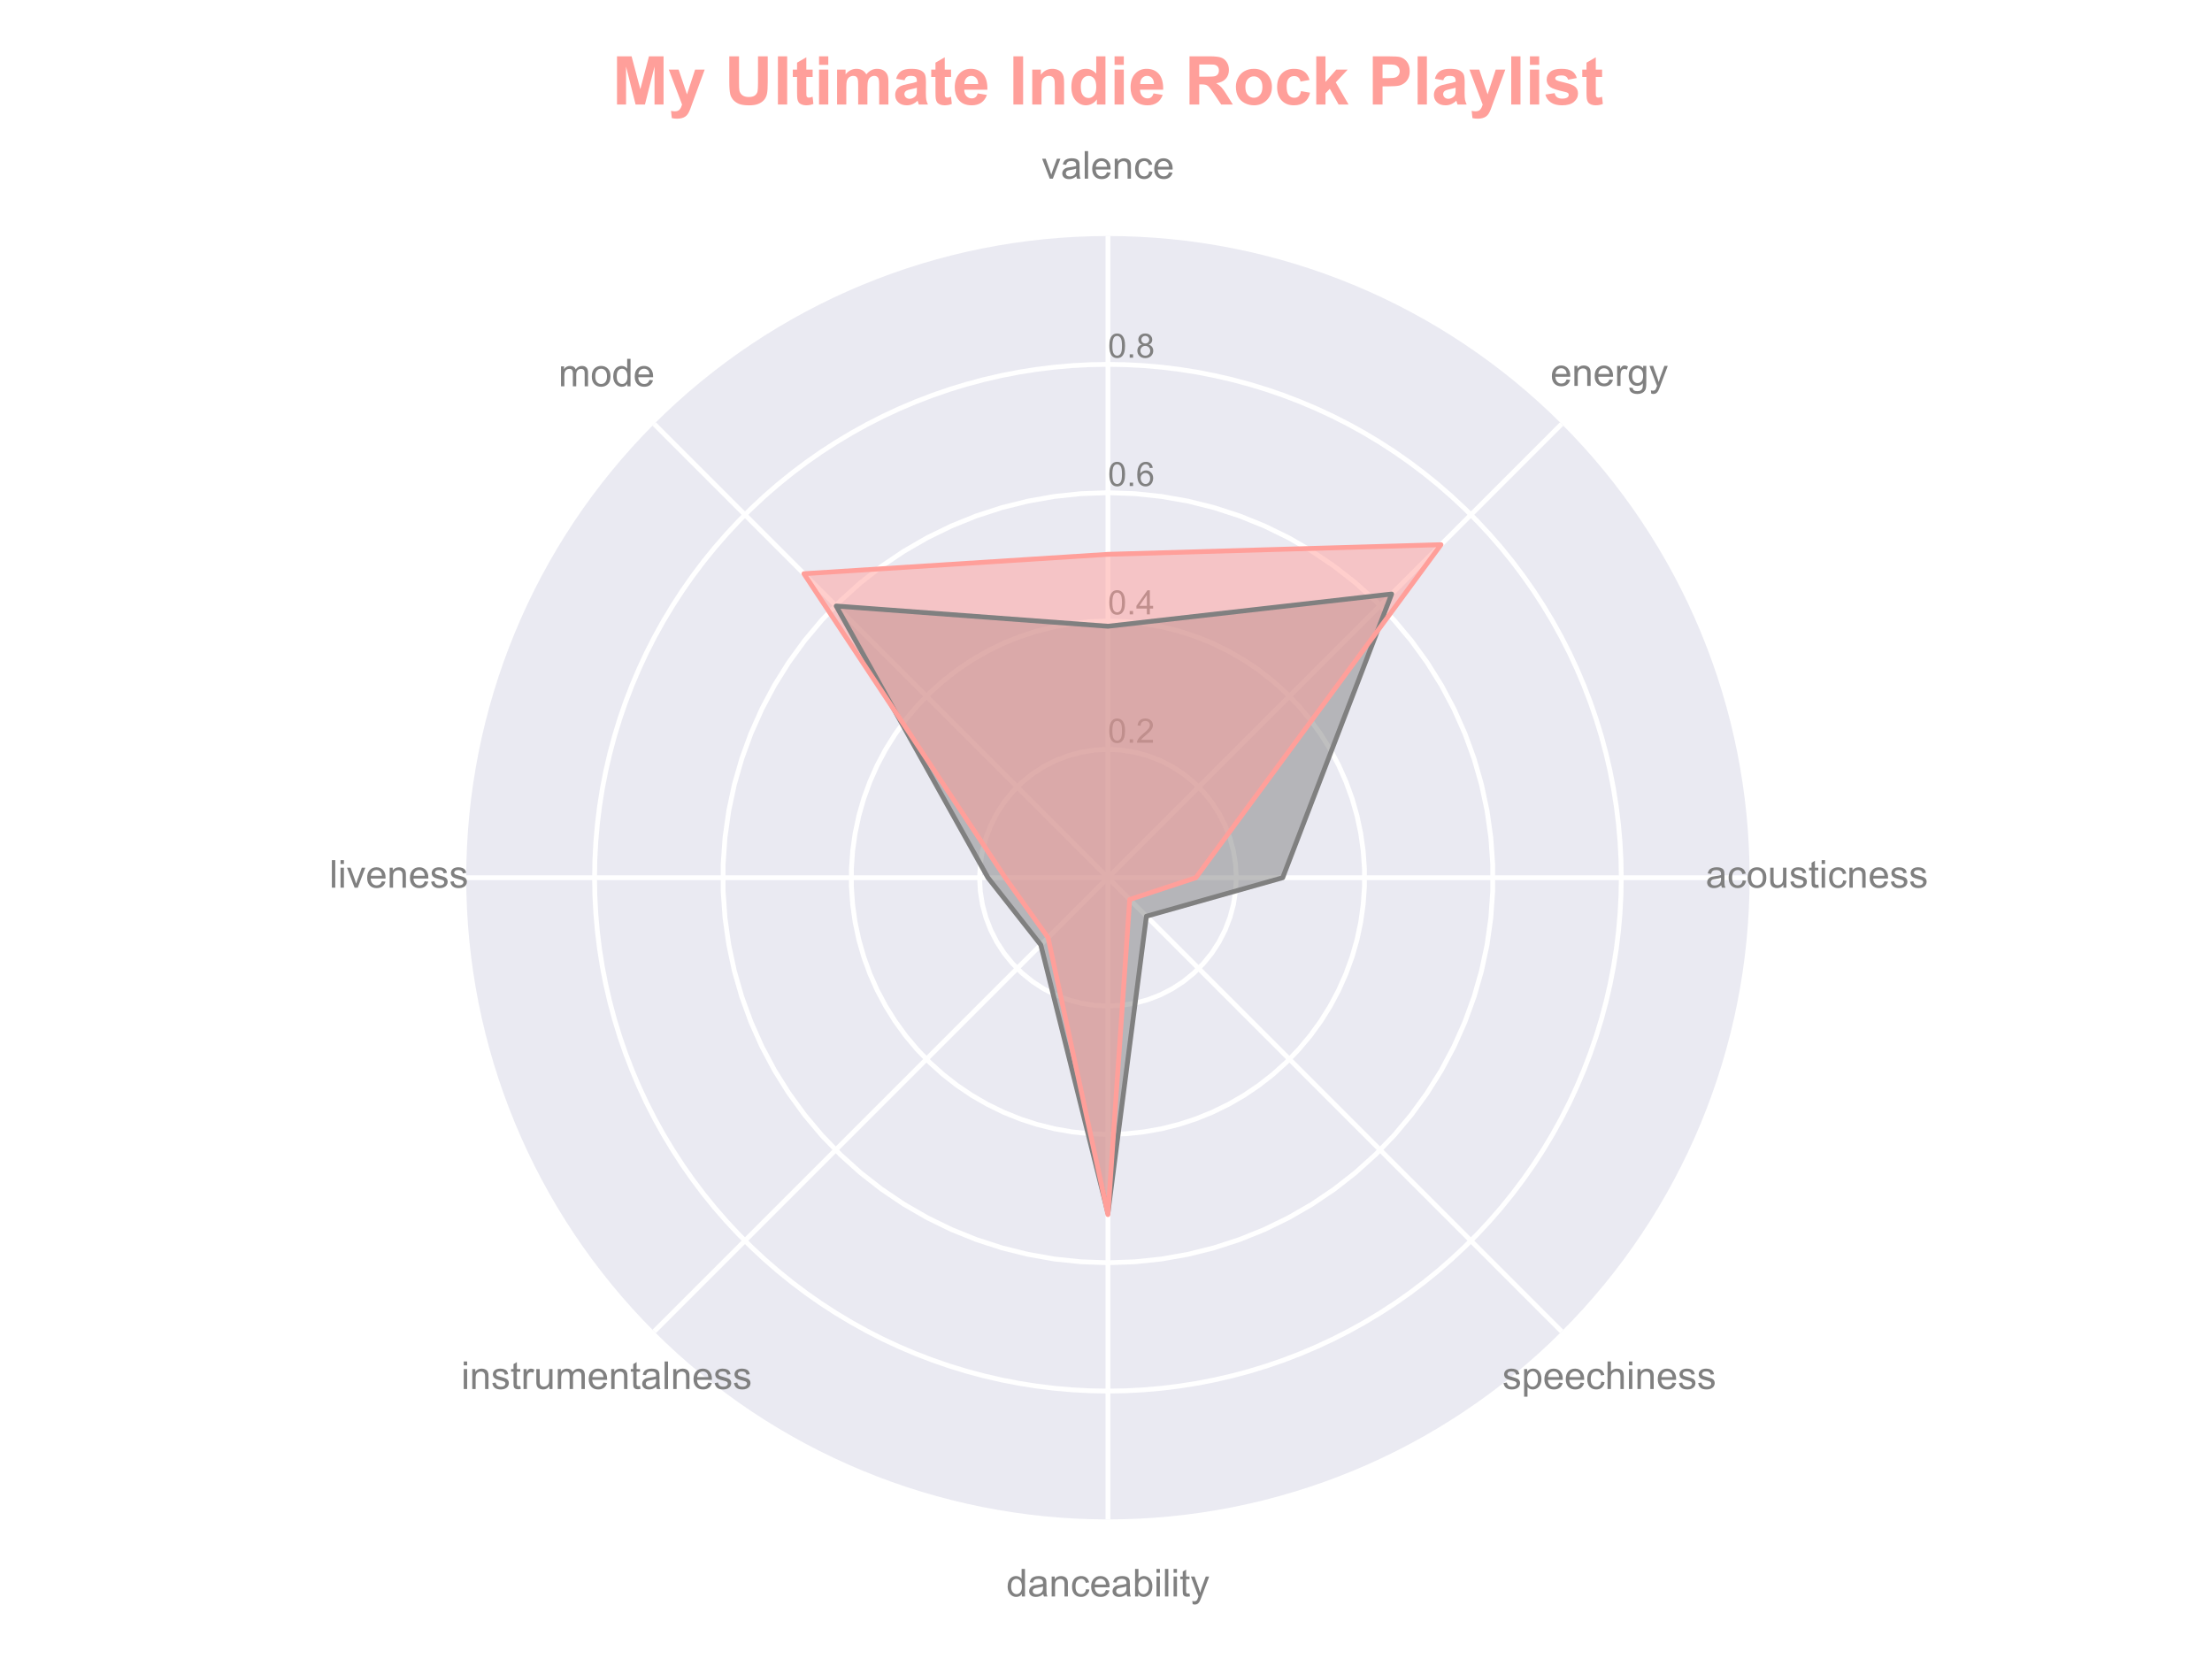 <?xml version="1.0" encoding="utf-8" standalone="no"?>
<!DOCTYPE svg PUBLIC "-//W3C//DTD SVG 1.1//EN"
  "http://www.w3.org/Graphics/SVG/1.1/DTD/svg11.dtd">
<!-- Created with matplotlib (http://matplotlib.org/) -->
<svg height="345pt" version="1.1" viewBox="0 0 460 345" width="460pt" xmlns="http://www.w3.org/2000/svg" xmlns:xlink="http://www.w3.org/1999/xlink">
 <defs>
  <style type="text/css">
*{stroke-linecap:butt;stroke-linejoin:round;}
  </style>
 </defs>
 <g id="figure_1">
  <g id="patch_1">
   <path d="M 0 345.6 
L 460.8 345.6 
L 460.8 0 
L 0 0 
z
" style="fill:#ffffff;"/>
  </g>
  <g id="axes_1">
   <g id="patch_2">
    <path d="M 363.844 182.529 
C 363.844 165.005 360.392 147.652 353.686 131.462 
C 346.98 115.273 337.15 100.561 324.759 88.17 
C 312.368 75.779 297.656 65.949 281.467 59.243 
C 265.277 52.537 247.924 49.085 230.4 49.085 
C 212.876 49.085 195.523 52.537 179.333 59.243 
C 163.144 65.949 148.432 75.779 136.041 88.17 
C 123.65 100.561 113.82 115.273 107.114 131.462 
C 100.408 147.652 96.956 165.005 96.956 182.529 
C 96.956 200.053 100.408 217.406 107.114 233.596 
C 113.82 249.785 123.65 264.497 136.041 276.888 
C 148.432 289.279 163.144 299.109 179.333 305.815 
C 195.523 312.521 212.876 315.972 230.4 315.972 
C 247.924 315.972 265.277 312.521 281.467 305.815 
C 297.656 299.109 312.368 289.279 324.759 276.888 
C 337.15 264.497 346.98 249.785 353.686 233.596 
C 360.392 217.406 363.844 200.053 363.844 182.529 
M 230.4 182.529 
C 230.4 182.529 230.4 182.529 230.4 182.529 
C 230.4 182.529 230.4 182.529 230.4 182.529 
C 230.4 182.529 230.4 182.529 230.4 182.529 
C 230.4 182.529 230.4 182.529 230.4 182.529 
C 230.4 182.529 230.4 182.529 230.4 182.529 
C 230.4 182.529 230.4 182.529 230.4 182.529 
C 230.4 182.529 230.4 182.529 230.4 182.529 
C 230.4 182.529 230.4 182.529 230.4 182.529 
C 230.4 182.529 230.4 182.529 230.4 182.529 
C 230.4 182.529 230.4 182.529 230.4 182.529 
C 230.4 182.529 230.4 182.529 230.4 182.529 
C 230.4 182.529 230.4 182.529 230.4 182.529 
C 230.4 182.529 230.4 182.529 230.4 182.529 
C 230.4 182.529 230.4 182.529 230.4 182.529 
C 230.4 182.529 230.4 182.529 230.4 182.529 
C 230.4 182.529 230.4 182.529 230.4 182.529 
M 363.844 182.529 
z
" style="fill:#eaeaf2;"/>
   </g>
   <g id="matplotlib.axis_1">
    <g id="xtick_1">
     <g id="line2d_1">
      <path clip-path="url(#p9bfb8600e5)" d="M 230.4 182.529 
L 230.4 49.085 
" style="fill:none;stroke:#ffffff;stroke-linecap:round;"/>
     </g>
     <g id="text_1">
      <!-- valence -->
      <defs>
       <path d="M 21 0 
L 1.266 51.859 
L 10.547 51.859 
L 21.688 20.797 
Q 23.484 15.766 25 10.359 
Q 26.172 14.453 28.266 20.219 
L 39.797 51.859 
L 48.828 51.859 
L 29.203 0 
z
" id="ArialMT-76"/>
       <path d="M 40.438 6.391 
Q 35.547 2.25 31.031 0.531 
Q 26.516 -1.172 21.344 -1.172 
Q 12.797 -1.172 8.203 3 
Q 3.609 7.172 3.609 13.672 
Q 3.609 17.484 5.344 20.625 
Q 7.078 23.781 9.891 25.688 
Q 12.703 27.594 16.219 28.562 
Q 18.797 29.25 24.031 29.891 
Q 34.672 31.156 39.703 32.906 
Q 39.75 34.719 39.75 35.203 
Q 39.75 40.578 37.25 42.781 
Q 33.891 45.75 27.25 45.75 
Q 21.047 45.75 18.094 43.578 
Q 15.141 41.406 13.719 35.891 
L 5.125 37.062 
Q 6.297 42.578 8.984 45.969 
Q 11.672 49.359 16.75 51.188 
Q 21.828 53.031 28.516 53.031 
Q 35.156 53.031 39.297 51.469 
Q 43.453 49.906 45.406 47.531 
Q 47.359 45.172 48.141 41.547 
Q 48.578 39.312 48.578 33.453 
L 48.578 21.734 
Q 48.578 9.469 49.141 6.219 
Q 49.703 2.984 51.375 0 
L 42.188 0 
Q 40.828 2.734 40.438 6.391 
z
M 39.703 26.031 
Q 34.906 24.078 25.344 22.703 
Q 19.922 21.922 17.672 20.938 
Q 15.438 19.969 14.203 18.094 
Q 12.984 16.219 12.984 13.922 
Q 12.984 10.406 15.641 8.062 
Q 18.312 5.719 23.438 5.719 
Q 28.516 5.719 32.469 7.938 
Q 36.422 10.156 38.281 14.016 
Q 39.703 17 39.703 22.797 
z
" id="ArialMT-61"/>
       <path d="M 6.391 0 
L 6.391 71.578 
L 15.188 71.578 
L 15.188 0 
z
" id="ArialMT-6c"/>
       <path d="M 42.094 16.703 
L 51.172 15.578 
Q 49.031 7.625 43.219 3.219 
Q 37.406 -1.172 28.375 -1.172 
Q 17 -1.172 10.328 5.828 
Q 3.656 12.844 3.656 25.484 
Q 3.656 38.578 10.391 45.797 
Q 17.141 53.031 27.875 53.031 
Q 38.281 53.031 44.875 45.953 
Q 51.469 38.875 51.469 26.031 
Q 51.469 25.25 51.422 23.688 
L 12.75 23.688 
Q 13.234 15.141 17.578 10.594 
Q 21.922 6.062 28.422 6.062 
Q 33.25 6.062 36.672 8.594 
Q 40.094 11.141 42.094 16.703 
z
M 13.234 30.906 
L 42.188 30.906 
Q 41.609 37.453 38.875 40.719 
Q 34.672 45.797 27.984 45.797 
Q 21.922 45.797 17.797 41.75 
Q 13.672 37.703 13.234 30.906 
z
" id="ArialMT-65"/>
       <path d="M 6.594 0 
L 6.594 51.859 
L 14.5 51.859 
L 14.5 44.484 
Q 20.219 53.031 31 53.031 
Q 35.688 53.031 39.625 51.344 
Q 43.562 49.656 45.516 46.922 
Q 47.469 44.188 48.25 40.438 
Q 48.734 37.984 48.734 31.891 
L 48.734 0 
L 39.938 0 
L 39.938 31.547 
Q 39.938 36.922 38.906 39.578 
Q 37.891 42.234 35.281 43.812 
Q 32.672 45.406 29.156 45.406 
Q 23.531 45.406 19.453 41.844 
Q 15.375 38.281 15.375 28.328 
L 15.375 0 
z
" id="ArialMT-6e"/>
       <path d="M 40.438 19 
L 49.078 17.875 
Q 47.656 8.938 41.812 3.875 
Q 35.984 -1.172 27.484 -1.172 
Q 16.844 -1.172 10.375 5.781 
Q 3.906 12.75 3.906 25.734 
Q 3.906 34.125 6.688 40.422 
Q 9.469 46.734 15.156 49.875 
Q 20.844 53.031 27.547 53.031 
Q 35.984 53.031 41.359 48.75 
Q 46.734 44.484 48.25 36.625 
L 39.703 35.297 
Q 38.484 40.531 35.375 43.156 
Q 32.281 45.797 27.875 45.797 
Q 21.234 45.797 17.078 41.031 
Q 12.938 36.281 12.938 25.984 
Q 12.938 15.531 16.938 10.797 
Q 20.953 6.062 27.391 6.062 
Q 32.562 6.062 36.031 9.234 
Q 39.5 12.406 40.438 19 
z
" id="ArialMT-63"/>
      </defs>
      <g style="fill:#808080;" transform="translate(216.614 37.153)scale(0.08 -0.08)">
       <use xlink:href="#ArialMT-76"/>
       <use x="50" xlink:href="#ArialMT-61"/>
       <use x="105.615" xlink:href="#ArialMT-6c"/>
       <use x="127.832" xlink:href="#ArialMT-65"/>
       <use x="183.447" xlink:href="#ArialMT-6e"/>
       <use x="239.062" xlink:href="#ArialMT-63"/>
       <use x="289.062" xlink:href="#ArialMT-65"/>
      </g>
     </g>
    </g>
    <g id="xtick_2">
     <g id="line2d_2">
      <path clip-path="url(#p9bfb8600e5)" d="M 230.4 182.529 
L 324.759 88.17 
" style="fill:none;stroke:#ffffff;stroke-linecap:round;"/>
     </g>
     <g id="text_2">
      <!-- energy -->
      <defs>
       <path d="M 6.5 0 
L 6.5 51.859 
L 14.406 51.859 
L 14.406 44 
Q 17.438 49.516 20 51.266 
Q 22.562 53.031 25.641 53.031 
Q 30.078 53.031 34.672 50.203 
L 31.641 42.047 
Q 28.422 43.953 25.203 43.953 
Q 22.312 43.953 20.016 42.219 
Q 17.719 40.484 16.75 37.406 
Q 15.281 32.719 15.281 27.156 
L 15.281 0 
z
" id="ArialMT-72"/>
       <path d="M 4.984 -4.297 
L 13.531 -5.562 
Q 14.062 -9.516 16.5 -11.328 
Q 19.781 -13.766 25.438 -13.766 
Q 31.547 -13.766 34.859 -11.328 
Q 38.188 -8.891 39.359 -4.5 
Q 40.047 -1.812 39.984 6.781 
Q 34.234 0 25.641 0 
Q 14.938 0 9.078 7.719 
Q 3.219 15.438 3.219 26.219 
Q 3.219 33.641 5.906 39.906 
Q 8.594 46.188 13.688 49.609 
Q 18.797 53.031 25.688 53.031 
Q 34.859 53.031 40.828 45.609 
L 40.828 51.859 
L 48.922 51.859 
L 48.922 7.031 
Q 48.922 -5.078 46.453 -10.125 
Q 44 -15.188 38.641 -18.109 
Q 33.297 -21.047 25.484 -21.047 
Q 16.219 -21.047 10.5 -16.875 
Q 4.781 -12.703 4.984 -4.297 
z
M 12.25 26.859 
Q 12.25 16.656 16.297 11.969 
Q 20.359 7.281 26.469 7.281 
Q 32.516 7.281 36.609 11.938 
Q 40.719 16.609 40.719 26.562 
Q 40.719 36.078 36.5 40.906 
Q 32.281 45.75 26.312 45.75 
Q 20.453 45.75 16.344 40.984 
Q 12.25 36.234 12.25 26.859 
z
" id="ArialMT-67"/>
       <path d="M 6.203 -19.969 
L 5.219 -11.719 
Q 8.109 -12.5 10.25 -12.5 
Q 13.188 -12.5 14.938 -11.516 
Q 16.703 -10.547 17.828 -8.797 
Q 18.656 -7.469 20.516 -2.25 
Q 20.75 -1.516 21.297 -0.094 
L 1.609 51.859 
L 11.078 51.859 
L 21.875 21.828 
Q 23.969 16.109 25.641 9.812 
Q 27.156 15.875 29.25 21.625 
L 40.328 51.859 
L 49.125 51.859 
L 29.391 -0.875 
Q 26.219 -9.422 24.469 -12.641 
Q 22.125 -17 19.094 -19.016 
Q 16.062 -21.047 11.859 -21.047 
Q 9.328 -21.047 6.203 -19.969 
z
" id="ArialMT-79"/>
      </defs>
      <g style="fill:#808080;" transform="translate(322.429 80.245)scale(0.08 -0.08)">
       <use xlink:href="#ArialMT-65"/>
       <use x="55.615" xlink:href="#ArialMT-6e"/>
       <use x="111.23" xlink:href="#ArialMT-65"/>
       <use x="166.846" xlink:href="#ArialMT-72"/>
       <use x="200.146" xlink:href="#ArialMT-67"/>
       <use x="255.762" xlink:href="#ArialMT-79"/>
      </g>
     </g>
    </g>
    <g id="xtick_3">
     <g id="line2d_3">
      <path clip-path="url(#p9bfb8600e5)" d="M 230.4 182.529 
L 363.844 182.529 
" style="fill:none;stroke:#ffffff;stroke-linecap:round;"/>
     </g>
     <g id="text_3">
      <!-- acousticness -->
      <defs>
       <path d="M 3.328 25.922 
Q 3.328 40.328 11.328 47.266 
Q 18.016 53.031 27.641 53.031 
Q 38.328 53.031 45.109 46.016 
Q 51.906 39.016 51.906 26.656 
Q 51.906 16.656 48.906 10.906 
Q 45.906 5.172 40.156 2 
Q 34.422 -1.172 27.641 -1.172 
Q 16.75 -1.172 10.031 5.812 
Q 3.328 12.797 3.328 25.922 
z
M 12.359 25.922 
Q 12.359 15.969 16.703 11.016 
Q 21.047 6.062 27.641 6.062 
Q 34.188 6.062 38.531 11.031 
Q 42.875 16.016 42.875 26.219 
Q 42.875 35.844 38.5 40.797 
Q 34.125 45.75 27.641 45.75 
Q 21.047 45.75 16.703 40.812 
Q 12.359 35.891 12.359 25.922 
z
" id="ArialMT-6f"/>
       <path d="M 40.578 0 
L 40.578 7.625 
Q 34.516 -1.172 24.125 -1.172 
Q 19.531 -1.172 15.547 0.578 
Q 11.578 2.344 9.641 5 
Q 7.719 7.672 6.938 11.531 
Q 6.391 14.109 6.391 19.734 
L 6.391 51.859 
L 15.188 51.859 
L 15.188 23.094 
Q 15.188 16.219 15.719 13.812 
Q 16.547 10.359 19.234 8.375 
Q 21.922 6.391 25.875 6.391 
Q 29.828 6.391 33.297 8.422 
Q 36.766 10.453 38.203 13.938 
Q 39.656 17.438 39.656 24.078 
L 39.656 51.859 
L 48.438 51.859 
L 48.438 0 
z
" id="ArialMT-75"/>
       <path d="M 3.078 15.484 
L 11.766 16.844 
Q 12.5 11.625 15.844 8.844 
Q 19.188 6.062 25.203 6.062 
Q 31.25 6.062 34.172 8.516 
Q 37.109 10.984 37.109 14.312 
Q 37.109 17.281 34.516 19 
Q 32.719 20.172 25.531 21.969 
Q 15.875 24.422 12.141 26.203 
Q 8.406 27.984 6.469 31.125 
Q 4.547 34.281 4.547 38.094 
Q 4.547 41.547 6.125 44.5 
Q 7.719 47.469 10.453 49.422 
Q 12.5 50.922 16.031 51.969 
Q 19.578 53.031 23.641 53.031 
Q 29.734 53.031 34.344 51.266 
Q 38.969 49.516 41.156 46.5 
Q 43.359 43.5 44.188 38.484 
L 35.594 37.312 
Q 35.016 41.312 32.203 43.547 
Q 29.391 45.797 24.266 45.797 
Q 18.219 45.797 15.625 43.797 
Q 13.031 41.797 13.031 39.109 
Q 13.031 37.406 14.109 36.031 
Q 15.188 34.625 17.484 33.688 
Q 18.797 33.203 25.25 31.453 
Q 34.578 28.953 38.25 27.359 
Q 41.938 25.781 44.031 22.75 
Q 46.141 19.734 46.141 15.234 
Q 46.141 10.844 43.578 6.953 
Q 41.016 3.078 36.172 0.953 
Q 31.344 -1.172 25.25 -1.172 
Q 15.141 -1.172 9.844 3.031 
Q 4.547 7.234 3.078 15.484 
z
" id="ArialMT-73"/>
       <path d="M 25.781 7.859 
L 27.047 0.094 
Q 23.344 -0.688 20.406 -0.688 
Q 15.625 -0.688 12.984 0.828 
Q 10.359 2.344 9.281 4.812 
Q 8.203 7.281 8.203 15.188 
L 8.203 45.016 
L 1.766 45.016 
L 1.766 51.859 
L 8.203 51.859 
L 8.203 64.703 
L 16.938 69.969 
L 16.938 51.859 
L 25.781 51.859 
L 25.781 45.016 
L 16.938 45.016 
L 16.938 14.703 
Q 16.938 10.938 17.406 9.859 
Q 17.875 8.797 18.922 8.156 
Q 19.969 7.516 21.922 7.516 
Q 23.391 7.516 25.781 7.859 
z
" id="ArialMT-74"/>
       <path d="M 6.641 61.469 
L 6.641 71.578 
L 15.438 71.578 
L 15.438 61.469 
z
M 6.641 0 
L 6.641 51.859 
L 15.438 51.859 
L 15.438 0 
z
" id="ArialMT-69"/>
      </defs>
      <g style="fill:#808080;" transform="translate(354.722 184.597)scale(0.08 -0.08)">
       <use xlink:href="#ArialMT-61"/>
       <use x="55.615" xlink:href="#ArialMT-63"/>
       <use x="105.615" xlink:href="#ArialMT-6f"/>
       <use x="161.23" xlink:href="#ArialMT-75"/>
       <use x="216.846" xlink:href="#ArialMT-73"/>
       <use x="266.846" xlink:href="#ArialMT-74"/>
       <use x="294.629" xlink:href="#ArialMT-69"/>
       <use x="316.846" xlink:href="#ArialMT-63"/>
       <use x="366.846" xlink:href="#ArialMT-6e"/>
       <use x="422.461" xlink:href="#ArialMT-65"/>
       <use x="478.076" xlink:href="#ArialMT-73"/>
       <use x="528.076" xlink:href="#ArialMT-73"/>
      </g>
     </g>
    </g>
    <g id="xtick_4">
     <g id="line2d_4">
      <path clip-path="url(#p9bfb8600e5)" d="M 230.4 182.529 
L 324.759 276.888 
" style="fill:none;stroke:#ffffff;stroke-linecap:round;"/>
     </g>
     <g id="text_4">
      <!-- speechiness -->
      <defs>
       <path d="M 6.594 -19.875 
L 6.594 51.859 
L 14.594 51.859 
L 14.594 45.125 
Q 17.438 49.078 21 51.047 
Q 24.562 53.031 29.641 53.031 
Q 36.281 53.031 41.359 49.609 
Q 46.438 46.188 49.016 39.953 
Q 51.609 33.734 51.609 26.312 
Q 51.609 18.359 48.75 11.984 
Q 45.906 5.609 40.453 2.219 
Q 35.016 -1.172 29 -1.172 
Q 24.609 -1.172 21.109 0.688 
Q 17.625 2.547 15.375 5.375 
L 15.375 -19.875 
z
M 14.547 25.641 
Q 14.547 15.625 18.594 10.844 
Q 22.656 6.062 28.422 6.062 
Q 34.281 6.062 38.453 11.016 
Q 42.625 15.969 42.625 26.375 
Q 42.625 36.281 38.547 41.203 
Q 34.469 46.141 28.812 46.141 
Q 23.188 46.141 18.859 40.891 
Q 14.547 35.641 14.547 25.641 
z
" id="ArialMT-70"/>
       <path d="M 6.594 0 
L 6.594 71.578 
L 15.375 71.578 
L 15.375 45.906 
Q 21.531 53.031 30.906 53.031 
Q 36.672 53.031 40.922 50.75 
Q 45.172 48.484 47 44.484 
Q 48.828 40.484 48.828 32.859 
L 48.828 0 
L 40.047 0 
L 40.047 32.859 
Q 40.047 39.453 37.188 42.453 
Q 34.328 45.453 29.109 45.453 
Q 25.203 45.453 21.75 43.422 
Q 18.312 41.406 16.844 37.938 
Q 15.375 34.469 15.375 28.375 
L 15.375 0 
z
" id="ArialMT-68"/>
      </defs>
      <g style="fill:#808080;" transform="translate(312.423 288.855)scale(0.08 -0.08)">
       <use xlink:href="#ArialMT-73"/>
       <use x="50" xlink:href="#ArialMT-70"/>
       <use x="105.615" xlink:href="#ArialMT-65"/>
       <use x="161.23" xlink:href="#ArialMT-65"/>
       <use x="216.846" xlink:href="#ArialMT-63"/>
       <use x="266.846" xlink:href="#ArialMT-68"/>
       <use x="322.461" xlink:href="#ArialMT-69"/>
       <use x="344.678" xlink:href="#ArialMT-6e"/>
       <use x="400.293" xlink:href="#ArialMT-65"/>
       <use x="455.908" xlink:href="#ArialMT-73"/>
       <use x="505.908" xlink:href="#ArialMT-73"/>
      </g>
     </g>
    </g>
    <g id="xtick_5">
     <g id="line2d_5">
      <path clip-path="url(#p9bfb8600e5)" d="M 230.4 182.529 
L 230.4 315.972 
" style="fill:none;stroke:#ffffff;stroke-linecap:round;"/>
     </g>
     <g id="text_5">
      <!-- danceability -->
      <defs>
       <path d="M 40.234 0 
L 40.234 6.547 
Q 35.297 -1.172 25.734 -1.172 
Q 19.531 -1.172 14.328 2.25 
Q 9.125 5.672 6.266 11.797 
Q 3.422 17.922 3.422 25.875 
Q 3.422 33.641 6 39.969 
Q 8.594 46.297 13.766 49.656 
Q 18.953 53.031 25.344 53.031 
Q 30.031 53.031 33.688 51.047 
Q 37.359 49.078 39.656 45.906 
L 39.656 71.578 
L 48.391 71.578 
L 48.391 0 
z
M 12.453 25.875 
Q 12.453 15.922 16.641 10.984 
Q 20.844 6.062 26.562 6.062 
Q 32.328 6.062 36.344 10.766 
Q 40.375 15.484 40.375 25.141 
Q 40.375 35.797 36.266 40.766 
Q 32.172 45.75 26.172 45.75 
Q 20.312 45.75 16.375 40.969 
Q 12.453 36.188 12.453 25.875 
z
" id="ArialMT-64"/>
       <path d="M 14.703 0 
L 6.547 0 
L 6.547 71.578 
L 15.328 71.578 
L 15.328 46.047 
Q 20.906 53.031 29.547 53.031 
Q 34.328 53.031 38.594 51.094 
Q 42.875 49.172 45.625 45.672 
Q 48.391 42.188 49.953 37.25 
Q 51.516 32.328 51.516 26.703 
Q 51.516 13.375 44.922 6.094 
Q 38.328 -1.172 29.109 -1.172 
Q 19.922 -1.172 14.703 6.5 
z
M 14.594 26.312 
Q 14.594 17 17.141 12.844 
Q 21.297 6.062 28.375 6.062 
Q 34.125 6.062 38.328 11.062 
Q 42.531 16.062 42.531 25.984 
Q 42.531 36.141 38.5 40.969 
Q 34.469 45.797 28.766 45.797 
Q 23 45.797 18.797 40.797 
Q 14.594 35.797 14.594 26.312 
z
" id="ArialMT-62"/>
      </defs>
      <g style="fill:#808080;" transform="translate(209.276 331.994)scale(0.08 -0.08)">
       <use xlink:href="#ArialMT-64"/>
       <use x="55.615" xlink:href="#ArialMT-61"/>
       <use x="111.23" xlink:href="#ArialMT-6e"/>
       <use x="166.846" xlink:href="#ArialMT-63"/>
       <use x="216.846" xlink:href="#ArialMT-65"/>
       <use x="272.461" xlink:href="#ArialMT-61"/>
       <use x="328.076" xlink:href="#ArialMT-62"/>
       <use x="383.691" xlink:href="#ArialMT-69"/>
       <use x="405.908" xlink:href="#ArialMT-6c"/>
       <use x="428.125" xlink:href="#ArialMT-69"/>
       <use x="450.342" xlink:href="#ArialMT-74"/>
       <use x="478.125" xlink:href="#ArialMT-79"/>
      </g>
     </g>
    </g>
    <g id="xtick_6">
     <g id="line2d_6">
      <path clip-path="url(#p9bfb8600e5)" d="M 230.4 182.529 
L 136.041 276.888 
" style="fill:none;stroke:#ffffff;stroke-linecap:round;"/>
     </g>
     <g id="text_6">
      <!-- instrumentalness -->
      <defs>
       <path d="M 6.594 0 
L 6.594 51.859 
L 14.453 51.859 
L 14.453 44.578 
Q 16.891 48.391 20.938 50.703 
Q 25 53.031 30.172 53.031 
Q 35.938 53.031 39.625 50.641 
Q 43.312 48.25 44.828 43.953 
Q 50.984 53.031 60.844 53.031 
Q 68.562 53.031 72.703 48.75 
Q 76.859 44.484 76.859 35.594 
L 76.859 0 
L 68.109 0 
L 68.109 32.672 
Q 68.109 37.938 67.25 40.25 
Q 66.406 42.578 64.156 43.984 
Q 61.922 45.406 58.891 45.406 
Q 53.422 45.406 49.797 41.766 
Q 46.188 38.141 46.188 30.125 
L 46.188 0 
L 37.406 0 
L 37.406 33.688 
Q 37.406 39.547 35.25 42.469 
Q 33.109 45.406 28.219 45.406 
Q 24.516 45.406 21.359 43.453 
Q 18.219 41.5 16.797 37.734 
Q 15.375 33.984 15.375 26.906 
L 15.375 0 
z
" id="ArialMT-6d"/>
      </defs>
      <g style="fill:#808080;" transform="translate(95.907 288.855)scale(0.08 -0.08)">
       <use xlink:href="#ArialMT-69"/>
       <use x="22.217" xlink:href="#ArialMT-6e"/>
       <use x="77.832" xlink:href="#ArialMT-73"/>
       <use x="127.832" xlink:href="#ArialMT-74"/>
       <use x="155.615" xlink:href="#ArialMT-72"/>
       <use x="188.916" xlink:href="#ArialMT-75"/>
       <use x="244.531" xlink:href="#ArialMT-6d"/>
       <use x="327.832" xlink:href="#ArialMT-65"/>
       <use x="383.447" xlink:href="#ArialMT-6e"/>
       <use x="439.062" xlink:href="#ArialMT-74"/>
       <use x="466.846" xlink:href="#ArialMT-61"/>
       <use x="522.461" xlink:href="#ArialMT-6c"/>
       <use x="544.678" xlink:href="#ArialMT-6e"/>
       <use x="600.293" xlink:href="#ArialMT-65"/>
       <use x="655.908" xlink:href="#ArialMT-73"/>
       <use x="705.908" xlink:href="#ArialMT-73"/>
      </g>
     </g>
    </g>
    <g id="xtick_7">
     <g id="line2d_7">
      <path clip-path="url(#p9bfb8600e5)" d="M 230.4 182.529 
L 96.956 182.529 
" style="fill:none;stroke:#ffffff;stroke-linecap:round;"/>
     </g>
     <g id="text_7">
      <!-- liveness -->
      <g style="fill:#808080;" transform="translate(68.506 184.597)scale(0.08 -0.08)">
       <use xlink:href="#ArialMT-6c"/>
       <use x="22.217" xlink:href="#ArialMT-69"/>
       <use x="44.434" xlink:href="#ArialMT-76"/>
       <use x="94.434" xlink:href="#ArialMT-65"/>
       <use x="150.049" xlink:href="#ArialMT-6e"/>
       <use x="205.664" xlink:href="#ArialMT-65"/>
       <use x="261.279" xlink:href="#ArialMT-73"/>
       <use x="311.279" xlink:href="#ArialMT-73"/>
      </g>
     </g>
    </g>
    <g id="xtick_8">
     <g id="line2d_8">
      <path clip-path="url(#p9bfb8600e5)" d="M 230.4 182.529 
L 136.041 88.17 
" style="fill:none;stroke:#ffffff;stroke-linecap:round;"/>
     </g>
     <g id="text_8">
      <!-- mode -->
      <g style="fill:#808080;" transform="translate(116.137 80.339)scale(0.08 -0.08)">
       <use xlink:href="#ArialMT-6d"/>
       <use x="83.301" xlink:href="#ArialMT-6f"/>
       <use x="138.916" xlink:href="#ArialMT-64"/>
       <use x="194.531" xlink:href="#ArialMT-65"/>
      </g>
     </g>
    </g>
   </g>
   <g id="matplotlib.axis_2">
    <g id="ytick_1">
     <g id="line2d_9">
      <path clip-path="url(#p9bfb8600e5)" d="M 230.4 155.84 
L 233.19 155.986 
L 235.949 156.423 
L 238.647 157.146 
L 241.255 158.148 
L 243.744 159.416 
L 246.087 160.937 
L 248.258 162.695 
L 250.234 164.671 
L 251.992 166.842 
L 253.513 169.185 
L 254.781 171.674 
L 255.782 174.282 
L 256.505 176.98 
L 256.943 179.739 
L 257.089 182.529 
L 256.943 185.319 
L 256.505 188.078 
L 255.782 190.776 
L 254.781 193.384 
L 253.513 195.873 
L 251.992 198.216 
L 250.234 200.387 
L 248.258 202.362 
L 246.087 204.12 
L 243.744 205.642 
L 241.255 206.91 
L 238.647 207.911 
L 235.949 208.634 
L 233.19 209.071 
L 230.4 209.218 
L 227.61 209.071 
L 224.851 208.634 
L 222.153 207.911 
L 219.545 206.91 
L 217.056 205.642 
L 214.713 204.12 
L 212.542 202.362 
L 210.566 200.387 
L 208.808 198.216 
L 207.287 195.873 
L 206.019 193.384 
L 205.018 190.776 
L 204.295 188.078 
L 203.857 185.319 
L 203.711 182.529 
L 203.857 179.739 
L 204.295 176.98 
L 205.018 174.282 
L 206.019 171.674 
L 207.287 169.185 
L 208.808 166.842 
L 210.566 164.671 
L 212.542 162.695 
L 214.713 160.937 
L 217.056 159.416 
L 219.545 158.148 
L 222.153 157.146 
L 224.851 156.423 
L 227.61 155.986 
L 230.4 155.84 
L 230.4 155.84 
" style="fill:none;stroke:#ffffff;stroke-linecap:round;"/>
     </g>
     <g id="text_9">
      <!-- 0.2 -->
      <defs>
       <path d="M 4.156 35.297 
Q 4.156 48 6.766 55.734 
Q 9.375 63.484 14.516 67.672 
Q 19.672 71.875 27.484 71.875 
Q 33.25 71.875 37.594 69.547 
Q 41.938 67.234 44.766 62.859 
Q 47.609 58.5 49.219 52.219 
Q 50.828 45.953 50.828 35.297 
Q 50.828 22.703 48.234 14.969 
Q 45.656 7.234 40.5 3 
Q 35.359 -1.219 27.484 -1.219 
Q 17.141 -1.219 11.234 6.203 
Q 4.156 15.141 4.156 35.297 
z
M 13.188 35.297 
Q 13.188 17.672 17.312 11.828 
Q 21.438 6 27.484 6 
Q 33.547 6 37.672 11.859 
Q 41.797 17.719 41.797 35.297 
Q 41.797 52.984 37.672 58.781 
Q 33.547 64.594 27.391 64.594 
Q 21.344 64.594 17.719 59.469 
Q 13.188 52.938 13.188 35.297 
z
" id="ArialMT-30"/>
       <path d="M 9.078 0 
L 9.078 10.016 
L 19.094 10.016 
L 19.094 0 
z
" id="ArialMT-2e"/>
       <path d="M 50.344 8.453 
L 50.344 0 
L 3.031 0 
Q 2.938 3.172 4.047 6.109 
Q 5.859 10.938 9.828 15.625 
Q 13.812 20.312 21.344 26.469 
Q 33.016 36.031 37.109 41.625 
Q 41.219 47.219 41.219 52.203 
Q 41.219 57.422 37.469 61 
Q 33.734 64.594 27.734 64.594 
Q 21.391 64.594 17.578 60.781 
Q 13.766 56.984 13.719 50.25 
L 4.688 51.172 
Q 5.609 61.281 11.656 66.578 
Q 17.719 71.875 27.938 71.875 
Q 38.234 71.875 44.234 66.156 
Q 50.25 60.453 50.25 52 
Q 50.25 47.703 48.484 43.547 
Q 46.734 39.406 42.656 34.812 
Q 38.578 30.219 29.109 22.219 
Q 21.188 15.578 18.938 13.203 
Q 16.703 10.844 15.234 8.453 
z
" id="ArialMT-32"/>
      </defs>
      <g style="fill:#808080;" transform="translate(230.4 154.449)scale(0.07 -0.07)">
       <use xlink:href="#ArialMT-30"/>
       <use x="55.615" xlink:href="#ArialMT-2e"/>
       <use x="83.398" xlink:href="#ArialMT-32"/>
      </g>
     </g>
    </g>
    <g id="ytick_2">
     <g id="line2d_10">
      <path clip-path="url(#p9bfb8600e5)" d="M 230.4 129.151 
L 234.123 129.281 
L 237.829 129.671 
L 241.498 130.318 
L 245.113 131.219 
L 248.656 132.371 
L 252.111 133.766 
L 255.459 135.399 
L 258.686 137.262 
L 261.774 139.346 
L 264.71 141.639 
L 267.479 144.132 
L 270.067 146.812 
L 272.462 149.666 
L 274.652 152.681 
L 276.626 155.84 
L 278.375 159.13 
L 279.891 162.533 
L 281.165 166.034 
L 282.192 169.616 
L 282.966 173.26 
L 283.485 176.949 
L 283.745 180.666 
L 283.745 184.392 
L 283.485 188.108 
L 282.966 191.798 
L 282.192 195.442 
L 281.165 199.023 
L 279.891 202.524 
L 278.375 205.928 
L 276.626 209.218 
L 274.652 212.377 
L 272.462 215.391 
L 270.067 218.245 
L 267.479 220.925 
L 264.71 223.418 
L 261.774 225.712 
L 258.686 227.795 
L 255.459 229.658 
L 252.111 231.292 
L 248.656 232.687 
L 245.113 233.839 
L 241.498 234.74 
L 237.829 235.387 
L 234.123 235.776 
L 230.4 235.906 
L 226.677 235.776 
L 222.971 235.387 
L 219.302 234.74 
L 215.687 233.839 
L 212.144 232.687 
L 208.689 231.292 
L 205.341 229.658 
L 202.114 227.795 
L 199.026 225.712 
L 196.09 223.418 
L 193.321 220.925 
L 190.733 218.245 
L 188.338 215.391 
L 186.148 212.377 
L 184.174 209.218 
L 182.425 205.928 
L 180.909 202.524 
L 179.635 199.023 
L 178.608 195.442 
L 177.834 191.798 
L 177.315 188.108 
L 177.055 184.392 
L 177.055 180.666 
L 177.315 176.949 
L 177.834 173.26 
L 178.608 169.616 
L 179.635 166.034 
L 180.909 162.533 
L 182.425 159.13 
L 184.174 155.84 
L 186.148 152.681 
L 188.338 149.666 
L 190.733 146.812 
L 193.321 144.132 
L 196.09 141.639 
L 199.026 139.346 
L 202.114 137.262 
L 205.341 135.399 
L 208.689 133.766 
L 212.144 132.371 
L 215.687 131.219 
L 219.302 130.318 
L 222.971 129.671 
L 226.677 129.281 
L 230.4 129.151 
L 230.4 129.151 
" style="fill:none;stroke:#ffffff;stroke-linecap:round;"/>
     </g>
     <g id="text_10">
      <!-- 0.4 -->
      <defs>
       <path d="M 32.328 0 
L 32.328 17.141 
L 1.266 17.141 
L 1.266 25.203 
L 33.938 71.578 
L 41.109 71.578 
L 41.109 25.203 
L 50.781 25.203 
L 50.781 17.141 
L 41.109 17.141 
L 41.109 0 
z
M 32.328 25.203 
L 32.328 57.469 
L 9.906 25.203 
z
" id="ArialMT-34"/>
      </defs>
      <g style="fill:#808080;" transform="translate(230.4 127.76)scale(0.07 -0.07)">
       <use xlink:href="#ArialMT-30"/>
       <use x="55.615" xlink:href="#ArialMT-2e"/>
       <use x="83.398" xlink:href="#ArialMT-34"/>
      </g>
     </g>
    </g>
    <g id="ytick_3">
     <g id="line2d_11">
      <path clip-path="url(#p9bfb8600e5)" d="M 230.4 102.463 
L 235.985 102.658 
L 241.543 103.242 
L 247.047 104.212 
L 252.469 105.564 
L 257.784 107.291 
L 262.966 109.385 
L 267.989 111.835 
L 272.829 114.629 
L 277.462 117.754 
L 281.866 121.195 
L 286.019 124.934 
L 289.901 128.954 
L 293.493 133.235 
L 296.778 137.756 
L 299.739 142.496 
L 302.363 147.43 
L 304.636 152.536 
L 306.547 157.787 
L 308.088 163.159 
L 309.25 168.626 
L 310.028 174.16 
L 310.417 179.735 
L 310.417 185.323 
L 310.028 190.898 
L 309.25 196.432 
L 308.088 201.899 
L 306.547 207.271 
L 304.636 212.522 
L 302.363 217.628 
L 299.739 222.562 
L 296.778 227.301 
L 293.493 231.822 
L 289.901 236.104 
L 286.019 240.124 
L 281.866 243.863 
L 277.462 247.304 
L 272.829 250.429 
L 267.989 253.223 
L 262.966 255.673 
L 257.784 257.766 
L 252.469 259.493 
L 247.047 260.845 
L 241.543 261.816 
L 235.985 262.4 
L 230.4 262.595 
L 224.815 262.4 
L 219.257 261.816 
L 213.753 260.845 
L 208.331 259.493 
L 203.016 257.766 
L 197.834 255.673 
L 192.811 253.223 
L 187.971 250.429 
L 183.338 247.304 
L 178.934 243.863 
L 174.781 240.124 
L 170.899 236.104 
L 167.307 231.822 
L 164.022 227.301 
L 161.061 222.562 
L 158.437 217.628 
L 156.164 212.522 
L 154.253 207.271 
L 152.712 201.899 
L 151.55 196.432 
L 150.772 190.898 
L 150.383 185.323 
L 150.383 179.735 
L 150.772 174.16 
L 151.55 168.626 
L 152.712 163.159 
L 154.253 157.787 
L 156.164 152.536 
L 158.437 147.43 
L 161.061 142.496 
L 164.022 137.756 
L 167.307 133.235 
L 170.899 128.954 
L 174.781 124.934 
L 178.934 121.195 
L 183.338 117.754 
L 187.971 114.629 
L 192.811 111.835 
L 197.834 109.385 
L 203.016 107.291 
L 208.331 105.564 
L 213.753 104.212 
L 219.257 103.242 
L 224.815 102.658 
L 230.4 102.463 
L 230.4 102.463 
" style="fill:none;stroke:#ffffff;stroke-linecap:round;"/>
     </g>
     <g id="text_11">
      <!-- 0.6 -->
      <defs>
       <path d="M 49.75 54.047 
L 41.016 53.375 
Q 39.844 58.547 37.703 60.891 
Q 34.125 64.656 28.906 64.656 
Q 24.703 64.656 21.531 62.312 
Q 17.391 59.281 14.984 53.469 
Q 12.594 47.656 12.5 36.922 
Q 15.672 41.75 20.266 44.094 
Q 24.859 46.438 29.891 46.438 
Q 38.672 46.438 44.844 39.969 
Q 51.031 33.5 51.031 23.25 
Q 51.031 16.5 48.125 10.719 
Q 45.219 4.938 40.141 1.859 
Q 35.062 -1.219 28.609 -1.219 
Q 17.625 -1.219 10.688 6.859 
Q 3.766 14.938 3.766 33.5 
Q 3.766 54.25 11.422 63.672 
Q 18.109 71.875 29.438 71.875 
Q 37.891 71.875 43.281 67.141 
Q 48.688 62.406 49.75 54.047 
z
M 13.875 23.188 
Q 13.875 18.656 15.797 14.5 
Q 17.719 10.359 21.188 8.172 
Q 24.656 6 28.469 6 
Q 34.031 6 38.031 10.484 
Q 42.047 14.984 42.047 22.703 
Q 42.047 30.125 38.078 34.391 
Q 34.125 38.672 28.125 38.672 
Q 22.172 38.672 18.016 34.391 
Q 13.875 30.125 13.875 23.188 
z
" id="ArialMT-36"/>
      </defs>
      <g style="fill:#808080;" transform="translate(230.4 101.072)scale(0.07 -0.07)">
       <use xlink:href="#ArialMT-30"/>
       <use x="55.615" xlink:href="#ArialMT-2e"/>
       <use x="83.398" xlink:href="#ArialMT-36"/>
      </g>
     </g>
    </g>
    <g id="ytick_4">
     <g id="line2d_12">
      <path clip-path="url(#p9bfb8600e5)" d="M 230.4 75.774 
L 234.126 75.839 
L 237.847 76.034 
L 241.559 76.359 
L 245.257 76.813 
L 248.938 77.396 
L 252.596 78.107 
L 256.226 78.945 
L 259.826 79.91 
L 263.389 80.999 
L 266.912 82.212 
L 270.391 83.548 
L 273.821 85.004 
L 277.198 86.578 
L 280.518 88.27 
L 283.777 90.076 
L 286.971 91.996 
L 290.097 94.025 
L 293.149 96.162 
L 296.125 98.405 
L 299.021 100.75 
L 301.833 103.195 
L 304.558 105.736 
L 307.193 108.371 
L 309.734 111.096 
L 312.179 113.908 
L 314.524 116.804 
L 316.766 119.78 
L 318.904 122.832 
L 320.933 125.957 
L 322.852 129.151 
L 324.659 132.411 
L 326.351 135.731 
L 327.925 139.108 
L 329.381 142.538 
L 330.717 146.017 
L 331.93 149.54 
L 333.019 153.103 
L 333.984 156.703 
L 334.822 160.333 
L 335.533 163.991 
L 336.116 167.671 
L 336.57 171.37 
L 336.895 175.082 
L 337.09 178.803 
L 337.155 182.529 
L 337.09 186.255 
L 336.895 189.976 
L 336.57 193.688 
L 336.116 197.386 
L 335.533 201.067 
L 334.822 204.724 
L 333.984 208.355 
L 333.019 211.954 
L 331.93 215.518 
L 330.717 219.041 
L 329.381 222.52 
L 327.925 225.95 
L 326.351 229.327 
L 324.659 232.647 
L 322.852 235.906 
L 320.933 239.1 
L 318.904 242.225 
L 316.766 245.278 
L 314.524 248.254 
L 312.179 251.15 
L 309.734 253.962 
L 307.193 256.687 
L 304.558 259.322 
L 301.833 261.863 
L 299.021 264.308 
L 296.125 266.653 
L 293.149 268.895 
L 290.097 271.033 
L 286.971 273.062 
L 283.777 274.981 
L 280.518 276.788 
L 277.198 278.479 
L 273.821 280.054 
L 270.391 281.51 
L 266.912 282.846 
L 263.389 284.059 
L 259.826 285.148 
L 256.226 286.113 
L 252.596 286.951 
L 248.938 287.662 
L 245.257 288.245 
L 241.559 288.699 
L 237.847 289.024 
L 234.126 289.219 
L 230.4 289.284 
L 226.674 289.219 
L 222.953 289.024 
L 219.241 288.699 
L 215.543 288.245 
L 211.862 287.662 
L 208.204 286.951 
L 204.574 286.113 
L 200.974 285.148 
L 197.411 284.059 
L 193.888 282.846 
L 190.409 281.51 
L 186.979 280.054 
L 183.602 278.479 
L 180.282 276.788 
L 177.023 274.981 
L 173.829 273.062 
L 170.703 271.033 
L 167.651 268.895 
L 164.675 266.653 
L 161.779 264.308 
L 158.967 261.863 
L 156.242 259.322 
L 153.607 256.687 
L 151.066 253.962 
L 148.621 251.15 
L 146.276 248.254 
L 144.034 245.278 
L 141.896 242.225 
L 139.867 239.1 
L 137.948 235.906 
L 136.141 232.647 
L 134.449 229.327 
L 132.875 225.95 
L 131.419 222.52 
L 130.083 219.041 
L 128.87 215.518 
L 127.781 211.954 
L 126.816 208.355 
L 125.978 204.724 
L 125.267 201.067 
L 124.684 197.386 
L 124.23 193.688 
L 123.905 189.976 
L 123.71 186.255 
L 123.645 182.529 
L 123.71 178.803 
L 123.905 175.082 
L 124.23 171.37 
L 124.684 167.671 
L 125.267 163.991 
L 125.978 160.333 
L 126.816 156.703 
L 127.781 153.103 
L 128.87 149.54 
L 130.083 146.017 
L 131.419 142.538 
L 132.875 139.108 
L 134.449 135.731 
L 136.141 132.411 
L 137.948 129.151 
L 139.867 125.957 
L 141.896 122.832 
L 144.034 119.78 
L 146.276 116.804 
L 148.621 113.908 
L 151.066 111.096 
L 153.607 108.371 
L 156.242 105.736 
L 158.967 103.195 
L 161.779 100.75 
L 164.675 98.405 
L 167.651 96.162 
L 170.703 94.025 
L 173.829 91.996 
L 177.023 90.076 
L 180.282 88.27 
L 183.602 86.578 
L 186.979 85.004 
L 190.409 83.548 
L 193.888 82.212 
L 197.411 80.999 
L 200.974 79.91 
L 204.574 78.945 
L 208.204 78.107 
L 211.862 77.396 
L 215.543 76.813 
L 219.241 76.359 
L 222.953 76.034 
L 226.674 75.839 
L 230.4 75.774 
L 230.4 75.774 
" style="fill:none;stroke:#ffffff;stroke-linecap:round;"/>
     </g>
     <g id="text_12">
      <!-- 0.8 -->
      <defs>
       <path d="M 17.672 38.812 
Q 12.203 40.828 9.562 44.531 
Q 6.938 48.25 6.938 53.422 
Q 6.938 61.234 12.547 66.547 
Q 18.172 71.875 27.484 71.875 
Q 36.859 71.875 42.578 66.422 
Q 48.297 60.984 48.297 53.172 
Q 48.297 48.188 45.672 44.5 
Q 43.062 40.828 37.75 38.812 
Q 44.344 36.672 47.781 31.875 
Q 51.219 27.094 51.219 20.453 
Q 51.219 11.281 44.719 5.031 
Q 38.234 -1.219 27.641 -1.219 
Q 17.047 -1.219 10.547 5.047 
Q 4.047 11.328 4.047 20.703 
Q 4.047 27.688 7.594 32.391 
Q 11.141 37.109 17.672 38.812 
z
M 15.922 53.719 
Q 15.922 48.641 19.188 45.406 
Q 22.469 42.188 27.688 42.188 
Q 32.766 42.188 36.016 45.375 
Q 39.266 48.578 39.266 53.219 
Q 39.266 58.062 35.906 61.359 
Q 32.562 64.656 27.594 64.656 
Q 22.562 64.656 19.234 61.422 
Q 15.922 58.203 15.922 53.719 
z
M 13.094 20.656 
Q 13.094 16.891 14.875 13.375 
Q 16.656 9.859 20.172 7.922 
Q 23.688 6 27.734 6 
Q 34.031 6 38.125 10.047 
Q 42.234 14.109 42.234 20.359 
Q 42.234 26.703 38.016 30.859 
Q 33.797 35.016 27.438 35.016 
Q 21.234 35.016 17.156 30.906 
Q 13.094 26.812 13.094 20.656 
z
" id="ArialMT-38"/>
      </defs>
      <g style="fill:#808080;" transform="translate(230.4 74.383)scale(0.07 -0.07)">
       <use xlink:href="#ArialMT-30"/>
       <use x="55.615" xlink:href="#ArialMT-2e"/>
       <use x="83.398" xlink:href="#ArialMT-38"/>
      </g>
     </g>
    </g>
   </g>
   <g id="patch_3">
    <path clip-path="url(#p9bfb8600e5)" d="M 230.4 130.233 
L 289.398 123.531 
L 266.74 182.529 
L 238.407 190.536 
L 230.4 252.282 
L 216.438 196.491 
L 205.456 182.529 
L 173.899 126.028 
z
" style="fill:#808080;opacity:0.5;stroke:#808080;stroke-linejoin:miter;stroke-width:0.3;"/>
   </g>
   <g id="patch_4">
    <path clip-path="url(#p9bfb8600e5)" d="M 230.4 115.273 
L 299.659 113.27 
L 248.682 182.529 
L 234.929 187.058 
L 230.4 252.587 
L 217.945 194.984 
L 209.049 182.529 
L 167.18 119.308 
z
" style="fill:#ff9f9a;opacity:0.5;stroke:#ff9f9a;stroke-linejoin:miter;stroke-width:0.3;"/>
   </g>
   <g id="line2d_13">
    <path clip-path="url(#p9bfb8600e5)" d="M 230.4 130.233 
L 289.398 123.531 
L 266.74 182.529 
L 238.407 190.536 
L 230.4 252.282 
L 216.438 196.491 
L 205.456 182.529 
L 173.899 126.028 
L 230.4 130.233 
" style="fill:none;stroke:#808080;stroke-linecap:round;"/>
   </g>
   <g id="line2d_14">
    <path clip-path="url(#p9bfb8600e5)" d="M 230.4 115.273 
L 299.659 113.27 
L 248.682 182.529 
L 234.929 187.058 
L 230.4 252.587 
L 217.945 194.984 
L 209.049 182.529 
L 167.18 119.308 
L 230.4 115.273 
" style="fill:none;stroke:#ff9f9a;stroke-linecap:round;"/>
   </g>
   <g id="patch_5">
    <path d="M 230.4 49.085 
C 212.876 49.085 195.523 52.537 179.333 59.243 
C 163.144 65.949 148.432 75.779 136.041 88.17 
C 123.65 100.561 113.82 115.273 107.114 131.462 
C 100.408 147.652 96.956 165.005 96.956 182.529 
C 96.956 200.053 100.408 217.406 107.114 233.596 
C 113.82 249.785 123.65 264.497 136.041 276.888 
C 148.432 289.279 163.144 299.109 179.333 305.815 
C 195.523 312.521 212.876 315.972 230.4 315.972 
C 247.924 315.972 265.277 312.521 281.467 305.815 
C 297.656 299.109 312.368 289.279 324.759 276.888 
C 337.15 264.497 346.98 249.785 353.686 233.596 
C 360.392 217.406 363.844 200.053 363.844 182.529 
C 363.844 165.005 360.392 147.652 353.686 131.462 
C 346.98 115.273 337.15 100.561 324.759 88.17 
C 312.368 75.779 297.656 65.949 281.467 59.243 
C 265.277 52.537 247.924 49.085 230.4 49.085 
" style="fill:none;"/>
   </g>
   <g id="text_13">
    <!-- My Ultimate Indie Rock Playlist -->
    <defs>
     <path d="M 7.078 0 
L 7.078 71.578 
L 28.719 71.578 
L 41.703 22.75 
L 54.547 71.578 
L 76.219 71.578 
L 76.219 0 
L 62.797 0 
L 62.797 56.344 
L 48.578 0 
L 34.672 0 
L 20.516 56.344 
L 20.516 0 
z
" id="Arial-BoldMT-4d"/>
     <path d="M 0.688 51.859 
L 15.281 51.859 
L 27.688 15.047 
L 39.797 51.859 
L 54 51.859 
L 35.688 1.953 
L 32.422 -7.078 
Q 30.609 -11.625 28.969 -14.016 
Q 27.344 -16.406 25.219 -17.891 
Q 23.094 -19.391 19.984 -20.219 
Q 16.891 -21.047 12.984 -21.047 
Q 9.031 -21.047 5.219 -20.219 
L 4 -9.469 
Q 7.234 -10.109 9.812 -10.109 
Q 14.594 -10.109 16.891 -7.297 
Q 19.188 -4.5 20.406 -0.141 
z
" id="Arial-BoldMT-79"/>
     <path id="Arial-BoldMT-20"/>
     <path d="M 7.172 71.578 
L 21.625 71.578 
L 21.625 32.812 
Q 21.625 23.578 22.172 20.844 
Q 23.094 16.453 26.578 13.797 
Q 30.078 11.141 36.141 11.141 
Q 42.281 11.141 45.406 13.641 
Q 48.531 16.156 49.172 19.812 
Q 49.812 23.484 49.812 31.984 
L 49.812 71.578 
L 64.266 71.578 
L 64.266 33.984 
Q 64.266 21.094 63.094 15.766 
Q 61.922 10.453 58.766 6.781 
Q 55.609 3.125 50.328 0.953 
Q 45.062 -1.219 36.578 -1.219 
Q 26.312 -1.219 21.016 1.141 
Q 15.719 3.516 12.641 7.297 
Q 9.578 11.078 8.594 15.234 
Q 7.172 21.391 7.172 33.406 
z
" id="Arial-BoldMT-55"/>
     <path d="M 7.172 0 
L 7.172 71.578 
L 20.906 71.578 
L 20.906 0 
z
" id="Arial-BoldMT-6c"/>
     <path d="M 30.953 51.859 
L 30.953 40.922 
L 21.578 40.922 
L 21.578 20.016 
Q 21.578 13.672 21.844 12.625 
Q 22.125 11.578 23.078 10.891 
Q 24.031 10.203 25.391 10.203 
Q 27.297 10.203 30.906 11.531 
L 32.078 0.875 
Q 27.297 -1.172 21.234 -1.172 
Q 17.531 -1.172 14.547 0.062 
Q 11.578 1.312 10.188 3.297 
Q 8.797 5.281 8.25 8.641 
Q 7.812 11.031 7.812 18.312 
L 7.812 40.922 
L 1.516 40.922 
L 1.516 51.859 
L 7.812 51.859 
L 7.812 62.156 
L 21.578 70.172 
L 21.578 51.859 
z
" id="Arial-BoldMT-74"/>
     <path d="M 7.172 58.891 
L 7.172 71.578 
L 20.906 71.578 
L 20.906 58.891 
z
M 7.172 0 
L 7.172 51.859 
L 20.906 51.859 
L 20.906 0 
z
" id="Arial-BoldMT-69"/>
     <path d="M 6.156 51.859 
L 18.797 51.859 
L 18.797 44.781 
Q 25.594 53.031 34.969 53.031 
Q 39.938 53.031 43.594 50.969 
Q 47.266 48.922 49.609 44.781 
Q 53.031 48.922 56.984 50.969 
Q 60.938 53.031 65.438 53.031 
Q 71.141 53.031 75.094 50.703 
Q 79.047 48.391 81 43.891 
Q 82.422 40.578 82.422 33.156 
L 82.422 0 
L 68.703 0 
L 68.703 29.641 
Q 68.703 37.359 67.281 39.594 
Q 65.375 42.531 61.422 42.531 
Q 58.547 42.531 56 40.766 
Q 53.469 39.016 52.344 35.625 
Q 51.219 32.234 51.219 24.906 
L 51.219 0 
L 37.5 0 
L 37.5 28.422 
Q 37.5 35.984 36.766 38.172 
Q 36.031 40.375 34.484 41.453 
Q 32.953 42.531 30.328 42.531 
Q 27.156 42.531 24.609 40.812 
Q 22.078 39.109 20.969 35.891 
Q 19.875 32.672 19.875 25.203 
L 19.875 0 
L 6.156 0 
z
" id="Arial-BoldMT-6d"/>
     <path d="M 17.438 36.031 
L 4.984 38.281 
Q 7.078 45.797 12.203 49.406 
Q 17.328 53.031 27.438 53.031 
Q 36.625 53.031 41.109 50.859 
Q 45.609 48.688 47.438 45.344 
Q 49.266 42 49.266 33.062 
L 49.125 17.047 
Q 49.125 10.203 49.781 6.953 
Q 50.438 3.719 52.25 0 
L 38.672 0 
Q 38.141 1.375 37.359 4.047 
Q 37.016 5.281 36.859 5.672 
Q 33.344 2.25 29.344 0.531 
Q 25.344 -1.172 20.797 -1.172 
Q 12.797 -1.172 8.172 3.172 
Q 3.562 7.516 3.562 14.156 
Q 3.562 18.562 5.656 22 
Q 7.766 25.438 11.547 27.266 
Q 15.328 29.109 22.469 30.469 
Q 32.078 32.281 35.797 33.844 
L 35.797 35.203 
Q 35.797 39.156 33.844 40.844 
Q 31.891 42.531 26.469 42.531 
Q 22.797 42.531 20.75 41.094 
Q 18.703 39.656 17.438 36.031 
z
M 35.797 24.906 
Q 33.156 24.031 27.438 22.797 
Q 21.734 21.578 19.969 20.406 
Q 17.281 18.5 17.281 15.578 
Q 17.281 12.703 19.422 10.594 
Q 21.578 8.5 24.906 8.5 
Q 28.609 8.5 31.984 10.938 
Q 34.469 12.797 35.25 15.484 
Q 35.797 17.234 35.797 22.172 
z
" id="Arial-BoldMT-61"/>
     <path d="M 37.203 16.5 
L 50.875 14.203 
Q 48.25 6.688 42.547 2.75 
Q 36.859 -1.172 28.328 -1.172 
Q 14.797 -1.172 8.297 7.672 
Q 3.172 14.75 3.172 25.531 
Q 3.172 38.422 9.906 45.719 
Q 16.656 53.031 26.953 53.031 
Q 38.531 53.031 45.219 45.391 
Q 51.906 37.75 51.609 21.969 
L 17.234 21.969 
Q 17.391 15.875 20.562 12.469 
Q 23.734 9.078 28.469 9.078 
Q 31.688 9.078 33.875 10.828 
Q 36.078 12.594 37.203 16.5 
z
M 37.984 30.375 
Q 37.844 36.328 34.906 39.422 
Q 31.984 42.531 27.781 42.531 
Q 23.297 42.531 20.359 39.266 
Q 17.438 35.984 17.484 30.375 
z
" id="Arial-BoldMT-65"/>
     <path d="M 6.844 0 
L 6.844 71.578 
L 21.297 71.578 
L 21.297 0 
z
" id="Arial-BoldMT-49"/>
     <path d="M 54.344 0 
L 40.625 0 
L 40.625 26.469 
Q 40.625 34.859 39.75 37.328 
Q 38.875 39.797 36.891 41.156 
Q 34.906 42.531 32.125 42.531 
Q 28.562 42.531 25.734 40.578 
Q 22.906 38.625 21.844 35.391 
Q 20.797 32.172 20.797 23.484 
L 20.797 0 
L 7.078 0 
L 7.078 51.859 
L 19.828 51.859 
L 19.828 44.234 
Q 26.609 53.031 36.922 53.031 
Q 41.453 53.031 45.203 51.391 
Q 48.969 49.75 50.891 47.203 
Q 52.828 44.672 53.578 41.453 
Q 54.344 38.234 54.344 32.234 
z
" id="Arial-BoldMT-6e"/>
     <path d="M 54.734 0 
L 42 0 
L 42 7.625 
Q 38.812 3.172 34.484 1 
Q 30.172 -1.172 25.781 -1.172 
Q 16.844 -1.172 10.469 6.031 
Q 4.109 13.234 4.109 26.125 
Q 4.109 39.312 10.297 46.172 
Q 16.5 53.031 25.984 53.031 
Q 34.672 53.031 41.016 45.797 
L 41.016 71.578 
L 54.734 71.578 
z
M 18.109 27.047 
Q 18.109 18.75 20.406 15.047 
Q 23.734 9.672 29.688 9.672 
Q 34.422 9.672 37.734 13.688 
Q 41.062 17.719 41.062 25.734 
Q 41.062 34.672 37.844 38.594 
Q 34.625 42.531 29.594 42.531 
Q 24.703 42.531 21.406 38.641 
Q 18.109 34.766 18.109 27.047 
z
" id="Arial-BoldMT-64"/>
     <path d="M 7.328 0 
L 7.328 71.578 
L 37.75 71.578 
Q 49.219 71.578 54.422 69.641 
Q 59.625 67.719 62.75 62.781 
Q 65.875 57.859 65.875 51.516 
Q 65.875 43.453 61.125 38.203 
Q 56.391 32.953 46.969 31.594 
Q 51.656 28.859 54.703 25.578 
Q 57.766 22.312 62.938 13.969 
L 71.688 0 
L 54.391 0 
L 43.953 15.578 
Q 38.375 23.922 36.328 26.094 
Q 34.281 28.266 31.984 29.078 
Q 29.688 29.891 24.703 29.891 
L 21.781 29.891 
L 21.781 0 
z
M 21.781 41.312 
L 32.469 41.312 
Q 42.875 41.312 45.453 42.188 
Q 48.047 43.062 49.516 45.203 
Q 50.984 47.359 50.984 50.594 
Q 50.984 54.203 49.047 56.422 
Q 47.125 58.641 43.609 59.234 
Q 41.844 59.469 33.062 59.469 
L 21.781 59.469 
z
" id="Arial-BoldMT-52"/>
     <path d="M 4 26.656 
Q 4 33.5 7.375 39.891 
Q 10.75 46.297 16.922 49.656 
Q 23.094 53.031 30.719 53.031 
Q 42.484 53.031 50 45.391 
Q 57.516 37.75 57.516 26.078 
Q 57.516 14.312 49.922 6.562 
Q 42.328 -1.172 30.812 -1.172 
Q 23.688 -1.172 17.219 2.047 
Q 10.75 5.281 7.375 11.5 
Q 4 17.719 4 26.656 
z
M 18.062 25.922 
Q 18.062 18.219 21.719 14.109 
Q 25.391 10.016 30.766 10.016 
Q 36.141 10.016 39.766 14.109 
Q 43.406 18.219 43.406 26.031 
Q 43.406 33.641 39.766 37.734 
Q 36.141 41.844 30.766 41.844 
Q 25.391 41.844 21.719 37.734 
Q 18.062 33.641 18.062 25.922 
z
" id="Arial-BoldMT-6f"/>
     <path d="M 52.391 36.531 
L 38.875 34.078 
Q 38.188 38.141 35.766 40.188 
Q 33.344 42.234 29.5 42.234 
Q 24.359 42.234 21.312 38.688 
Q 18.266 35.156 18.266 26.859 
Q 18.266 17.625 21.359 13.812 
Q 24.469 10.016 29.688 10.016 
Q 33.594 10.016 36.078 12.234 
Q 38.578 14.453 39.594 19.875 
L 53.078 17.578 
Q 50.984 8.297 45.016 3.562 
Q 39.062 -1.172 29.047 -1.172 
Q 17.672 -1.172 10.906 6 
Q 4.156 13.188 4.156 25.875 
Q 4.156 38.719 10.938 45.875 
Q 17.719 53.031 29.297 53.031 
Q 38.766 53.031 44.359 48.953 
Q 49.953 44.875 52.391 36.531 
z
" id="Arial-BoldMT-63"/>
     <path d="M 6.688 0 
L 6.688 71.578 
L 20.406 71.578 
L 20.406 33.594 
L 36.469 51.859 
L 53.375 51.859 
L 35.641 32.906 
L 54.641 0 
L 39.844 0 
L 26.812 23.297 
L 20.406 16.609 
L 20.406 0 
z
" id="Arial-BoldMT-6b"/>
     <path d="M 7.281 0 
L 7.281 71.578 
L 30.469 71.578 
Q 43.656 71.578 47.656 70.516 
Q 53.812 68.891 57.953 63.5 
Q 62.109 58.109 62.109 49.562 
Q 62.109 42.969 59.719 38.469 
Q 57.328 33.984 53.641 31.422 
Q 49.953 28.859 46.141 28.031 
Q 40.969 27 31.156 27 
L 21.734 27 
L 21.734 0 
z
M 21.734 59.469 
L 21.734 39.156 
L 29.641 39.156 
Q 38.188 39.156 41.062 40.281 
Q 43.953 41.406 45.578 43.797 
Q 47.219 46.188 47.219 49.359 
Q 47.219 53.266 44.922 55.797 
Q 42.625 58.344 39.109 58.984 
Q 36.531 59.469 28.719 59.469 
z
" id="Arial-BoldMT-50"/>
     <path d="M 2.344 14.797 
L 16.109 16.891 
Q 17 12.891 19.672 10.812 
Q 22.359 8.734 27.203 8.734 
Q 32.516 8.734 35.203 10.688 
Q 37.016 12.062 37.016 14.359 
Q 37.016 15.922 36.031 16.938 
Q 35.016 17.922 31.453 18.75 
Q 14.844 22.406 10.406 25.438 
Q 4.25 29.641 4.25 37.109 
Q 4.25 43.844 9.562 48.438 
Q 14.891 53.031 26.078 53.031 
Q 36.719 53.031 41.891 49.562 
Q 47.078 46.094 49.031 39.312 
L 36.078 36.922 
Q 35.25 39.938 32.922 41.547 
Q 30.609 43.172 26.312 43.172 
Q 20.906 43.172 18.562 41.656 
Q 17 40.578 17 38.875 
Q 17 37.406 18.359 36.375 
Q 20.219 35.016 31.172 32.516 
Q 42.141 30.031 46.484 26.422 
Q 50.781 22.75 50.781 16.219 
Q 50.781 9.078 44.828 3.953 
Q 38.875 -1.172 27.203 -1.172 
Q 16.609 -1.172 10.422 3.125 
Q 4.25 7.422 2.344 14.797 
z
" id="Arial-BoldMT-73"/>
    </defs>
    <g style="fill:#ff9f9a;" transform="translate(127.321 21.734)scale(0.14 -0.14)">
     <use xlink:href="#Arial-BoldMT-4d"/>
     <use x="83.301" xlink:href="#Arial-BoldMT-79"/>
     <use x="138.916" xlink:href="#Arial-BoldMT-20"/>
     <use x="166.699" xlink:href="#Arial-BoldMT-55"/>
     <use x="238.916" xlink:href="#Arial-BoldMT-6c"/>
     <use x="266.699" xlink:href="#Arial-BoldMT-74"/>
     <use x="300" xlink:href="#Arial-BoldMT-69"/>
     <use x="327.783" xlink:href="#Arial-BoldMT-6d"/>
     <use x="416.699" xlink:href="#Arial-BoldMT-61"/>
     <use x="472.314" xlink:href="#Arial-BoldMT-74"/>
     <use x="505.615" xlink:href="#Arial-BoldMT-65"/>
     <use x="561.23" xlink:href="#Arial-BoldMT-20"/>
     <use x="589.014" xlink:href="#Arial-BoldMT-49"/>
     <use x="616.797" xlink:href="#Arial-BoldMT-6e"/>
     <use x="677.881" xlink:href="#Arial-BoldMT-64"/>
     <use x="738.965" xlink:href="#Arial-BoldMT-69"/>
     <use x="766.748" xlink:href="#Arial-BoldMT-65"/>
     <use x="822.363" xlink:href="#Arial-BoldMT-20"/>
     <use x="850.146" xlink:href="#Arial-BoldMT-52"/>
     <use x="922.363" xlink:href="#Arial-BoldMT-6f"/>
     <use x="983.447" xlink:href="#Arial-BoldMT-63"/>
     <use x="1039.062" xlink:href="#Arial-BoldMT-6b"/>
     <use x="1094.678" xlink:href="#Arial-BoldMT-20"/>
     <use x="1122.461" xlink:href="#Arial-BoldMT-50"/>
     <use x="1189.16" xlink:href="#Arial-BoldMT-6c"/>
     <use x="1216.943" xlink:href="#Arial-BoldMT-61"/>
     <use x="1272.559" xlink:href="#Arial-BoldMT-79"/>
     <use x="1328.174" xlink:href="#Arial-BoldMT-6c"/>
     <use x="1355.957" xlink:href="#Arial-BoldMT-69"/>
     <use x="1383.74" xlink:href="#Arial-BoldMT-73"/>
     <use x="1439.355" xlink:href="#Arial-BoldMT-74"/>
    </g>
   </g>
  </g>
 </g>
 <defs>
  <clipPath id="p9bfb8600e5">
   <path d="M 363.844 182.529 
C 363.844 165.005 360.392 147.652 353.686 131.462 
C 346.98 115.273 337.15 100.561 324.759 88.17 
C 312.368 75.779 297.656 65.949 281.467 59.243 
C 265.277 52.537 247.924 49.085 230.4 49.085 
C 212.876 49.085 195.523 52.537 179.333 59.243 
C 163.144 65.949 148.432 75.779 136.041 88.17 
C 123.65 100.561 113.82 115.273 107.114 131.462 
C 100.408 147.652 96.956 165.005 96.956 182.529 
C 96.956 200.053 100.408 217.406 107.114 233.596 
C 113.82 249.785 123.65 264.497 136.041 276.888 
C 148.432 289.279 163.144 299.109 179.333 305.815 
C 195.523 312.521 212.876 315.972 230.4 315.972 
C 247.924 315.972 265.277 312.521 281.467 305.815 
C 297.656 299.109 312.368 289.279 324.759 276.888 
C 337.15 264.497 346.98 249.785 353.686 233.596 
C 360.392 217.406 363.844 200.053 363.844 182.529 
M 230.4 182.529 
C 230.4 182.529 230.4 182.529 230.4 182.529 
C 230.4 182.529 230.4 182.529 230.4 182.529 
C 230.4 182.529 230.4 182.529 230.4 182.529 
C 230.4 182.529 230.4 182.529 230.4 182.529 
C 230.4 182.529 230.4 182.529 230.4 182.529 
C 230.4 182.529 230.4 182.529 230.4 182.529 
C 230.4 182.529 230.4 182.529 230.4 182.529 
C 230.4 182.529 230.4 182.529 230.4 182.529 
C 230.4 182.529 230.4 182.529 230.4 182.529 
C 230.4 182.529 230.4 182.529 230.4 182.529 
C 230.4 182.529 230.4 182.529 230.4 182.529 
C 230.4 182.529 230.4 182.529 230.4 182.529 
C 230.4 182.529 230.4 182.529 230.4 182.529 
C 230.4 182.529 230.4 182.529 230.4 182.529 
C 230.4 182.529 230.4 182.529 230.4 182.529 
C 230.4 182.529 230.4 182.529 230.4 182.529 
M 363.844 182.529 
z
"/>
  </clipPath>
 </defs>
</svg>
